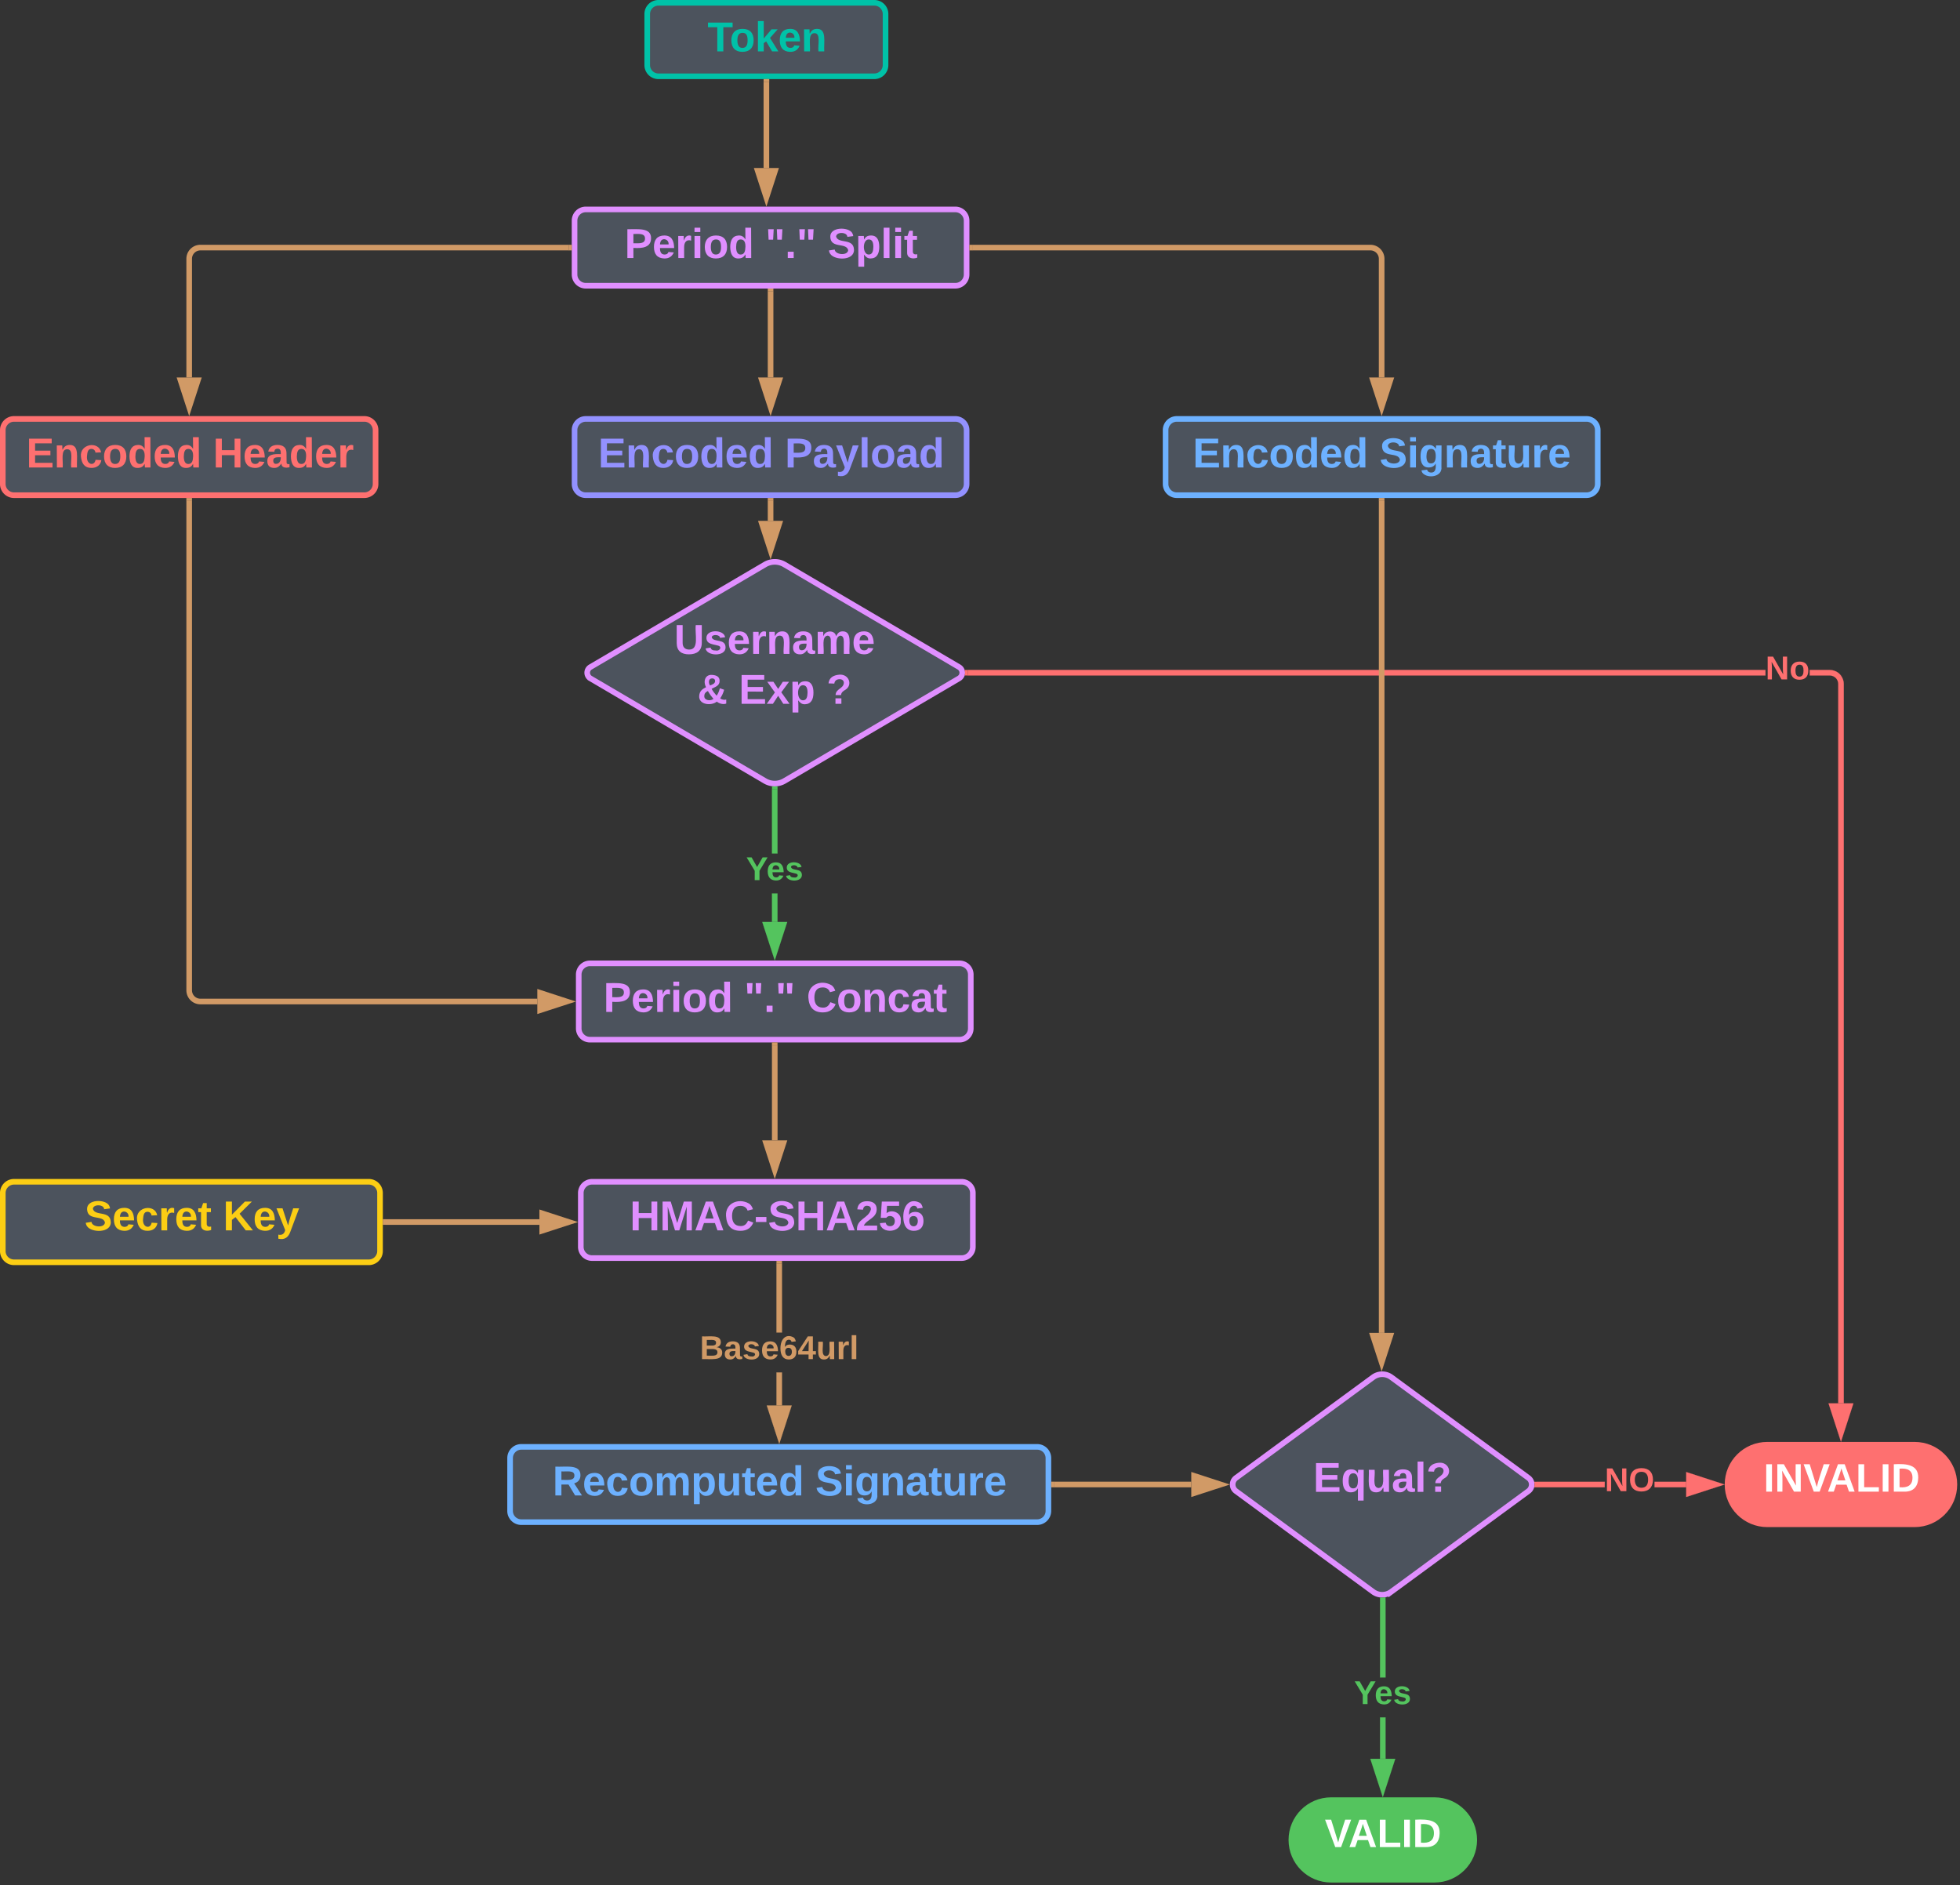 <svg xmlns="http://www.w3.org/2000/svg" xmlns:xlink="http://www.w3.org/1999/xlink" xmlns:lucid="lucid" width="1046.96" height="1006.94"><rect width="100%" height="100%" fill="#333333" stroke="none"/><g transform="translate(1915.375 -270.163)" lucid:page-tab-id="0_0"><path d="M-1569.65 277.66a6 6 0 0 1 6-6h115.3a6 6 0 0 1 6 6v27.25a6 6 0 0 1-6 6h-115.3a6 6 0 0 1-6-6z" stroke="#00c2a8" stroke-width="3" fill="#4c535d"/><use xlink:href="#a" transform="matrix(1,0,0,1,-1561.646,279.663) translate(24.21 17.944)"/><path d="M-1913.88 499.9a6 6 0 0 1 6-6h187.12a6 6 0 0 1 6 6v28.74a6 6 0 0 1-6 6h-187.12a6 6 0 0 1-6-6z" stroke="#fe7070" stroke-width="3" fill="#4c535d"/><use xlink:href="#b" transform="matrix(1,0,0,1,-1905.875,501.888) translate(4.531 17.944)"/><use xlink:href="#c" transform="matrix(1,0,0,1,-1905.875,501.888) translate(104.284 17.944)"/><path d="M-1608.47 499.9a6 6 0 0 1 6-6h197.42a6 6 0 0 1 6 6v28.74a6 6 0 0 1-6 6h-197.42a6 6 0 0 1-6-6z" stroke="#9391ff" stroke-width="3" fill="#4c535d"/><use xlink:href="#d" transform="matrix(1,0,0,1,-1600.471,501.888) translate(4.593 17.944)"/><use xlink:href="#e" transform="matrix(1,0,0,1,-1600.471,501.888) translate(104.346 17.944)"/><path d="M-1292.76 499.9a6 6 0 0 1 6-6h218.84a6 6 0 0 1 6 6v28.74a6 6 0 0 1-6 6h-218.84a6 6 0 0 1-6-6z" stroke="#6db1ff" stroke-width="3" fill="#4c535d"/><use xlink:href="#f" transform="matrix(1,0,0,1,-1284.762,501.888) translate(6.512 17.944)"/><use xlink:href="#g" transform="matrix(1,0,0,1,-1284.762,501.888) translate(106.265 17.944)"/><path d="M-1606.24 790.68a6 6 0 0 1 6-6h197.42a6 6 0 0 1 6 6v28.75a6 6 0 0 1-6 6h-197.42a6 6 0 0 1-6-6z" stroke="#e08fff" stroke-width="3" fill="#4c535d"/><use xlink:href="#h" transform="matrix(1,0,0,1,-1598.241,792.68) translate(5.21 17.944)"/><use xlink:href="#i" transform="matrix(1,0,0,1,-1598.241,792.68) translate(80.395 17.944)"/><use xlink:href="#j" transform="matrix(1,0,0,1,-1598.241,792.68) translate(113.728 17.944)"/><path d="M-1608.47 388.02a6 6 0 0 1 6-6h197.42a6 6 0 0 1 6 6v28.75a6 6 0 0 1-6 6h-197.42a6 6 0 0 1-6-6z" stroke="#e08fff" stroke-width="3" fill="#4c535d"/><use xlink:href="#h" transform="matrix(1,0,0,1,-1600.471,390.021) translate(18.728 17.944)"/><use xlink:href="#i" transform="matrix(1,0,0,1,-1600.471,390.021) translate(93.914 17.944)"/><use xlink:href="#k" transform="matrix(1,0,0,1,-1600.471,390.021) translate(127.247 17.944)"/><path d="M-1913.88 907.34a6 6 0 0 1 6-6h189.5a6 6 0 0 1 6 6v31a6 6 0 0 1-6 6h-189.5a6 6 0 0 1-6-6z" stroke="#fcce14" stroke-width="3" fill="#4c535d"/><use xlink:href="#l" transform="matrix(1,0,0,1,-1905.875,909.337) translate(35.654 17.944)"/><use xlink:href="#m" transform="matrix(1,0,0,1,-1905.875,909.337) translate(109.667 17.944)"/><path d="M-1605.13 907.34a6 6 0 0 1 6-6h197.42a6 6 0 0 1 6 6v28.75a6 6 0 0 1-6 6h-197.42a6 6 0 0 1-6-6z" stroke="#e08fff" stroke-width="3" fill="#4c535d"/><use xlink:href="#n" transform="matrix(1,0,0,1,-1597.125,909.337) translate(18.204 17.944)"/><path d="M-1642.9 1048.92a6 6 0 0 1 6-6h275.54a6 6 0 0 1 6 6v28.2a6 6 0 0 1-6 6h-275.55a6 6 0 0 1-6-6z" stroke="#6db1ff" stroke-width="3" fill="#4c535d"/><use xlink:href="#o" transform="matrix(1,0,0,1,-1634.905,1050.916) translate(14.704 17.944)"/><use xlink:href="#g" transform="matrix(1,0,0,1,-1634.905,1050.916) translate(155.074 17.944)"/><path d="M-1506.7 571.65a10.21 10.21 0 0 1 10.34 0l93.25 54.77a3.52 3.52 0 0 1 0 6.08l-93.26 54.76a10.21 10.21 0 0 1-10.35 0l-93.25-54.76a3.52 3.52 0 0 1 0-6.08z" stroke="#e08fff" stroke-width="3" fill="#4c535d"/><use xlink:href="#p" transform="matrix(1,0,0,1,-1600.125,573.61) translate(44.863 45.778)"/><use xlink:href="#q" transform="matrix(1,0,0,1,-1600.125,573.61) translate(57.24 72.444)"/><use xlink:href="#r" transform="matrix(1,0,0,1,-1600.125,573.61) translate(79.4 72.444)"/><use xlink:href="#s" transform="matrix(1,0,0,1,-1600.125,573.61) translate(126.252 72.444)"/><path d="M-1506 313.9v46" stroke="#d19a66" stroke-width="3" fill="none"/><path d="M-1504.52 313.94h-2.95v-1.53h2.95z" stroke="#d19a66" stroke-width=".05" fill="#d19a66"/><path d="M-1506 375.67l-4.63-14.27h9.27z" stroke="#d19a66" stroke-width="3" fill="#d19a66"/><path d="M-1611.47 402.4h-196.85a6 6 0 0 0-6 6v63.37" stroke="#d19a66" stroke-width="3" fill="none"/><path d="M-1609.97 403.87h-1.54v-2.95h1.53z" stroke="#d19a66" stroke-width=".05" fill="#d19a66"/><path d="M-1814.32 487.53l-4.63-14.26h9.27z" stroke="#d19a66" stroke-width="3" fill="#d19a66"/><path d="M-1396.05 402.4h212.7a6 6 0 0 1 6 6v63.37" stroke="#d19a66" stroke-width="3" fill="none"/><path d="M-1396.02 403.87h-1.53v-2.95h1.53z" stroke="#d19a66" stroke-width=".05" fill="#d19a66"/><path d="M-1177.34 487.53l-4.64-14.26h9.27z" stroke="#d19a66" stroke-width="3" fill="#d19a66"/><path d="M-1503.76 425.77v46" stroke="#d19a66" stroke-width="3" fill="none"/><path d="M-1502.3 425.8h-2.94v-1.53h2.95z" stroke="#d19a66" stroke-width=".05" fill="#d19a66"/><path d="M-1503.76 487.53l-4.64-14.26h9.27z" stroke="#d19a66" stroke-width="3" fill="#d19a66"/><path d="M-1503.76 537.64v10.7" stroke="#d19a66" stroke-width="3" fill="none"/><path d="M-1502.3 537.68h-2.94v-1.54h2.95z" stroke="#d19a66" stroke-width=".05" fill="#d19a66"/><path d="M-1503.76 564.1l-4.64-14.26h9.27z" stroke="#d19a66" stroke-width="3" fill="#d19a66"/><path d="M-1814.32 537.64v261.42a6 6 0 0 0 6 6h179.96" stroke="#d19a66" stroke-width="3" fill="none"/><path d="M-1812.84 537.68h-2.95v-1.54h2.96z" stroke="#d19a66" stroke-width=".05" fill="#d19a66"/><path d="M-1612.6 805.06l-14.26 4.63v-9.28z" stroke="#d19a66" stroke-width="3" fill="#d19a66"/><path d="M-1500.06 762.56h-2.95v-15.22h2.94zm0-36.55h-2.95v-34.33h2.94z" stroke="#54c45e" stroke-width=".05" fill="#54c45e"/><path d="M-1502.77 690.1l1.24.07 1.24-.06.24-.03v1.64h-2.95v-1.63z" fill="#54c45e"/><path stroke="#54c45e" stroke-width=".05" fill="#54c45e"/><path d="M-1501.53 778.33l-4.64-14.27h9.27z" fill="#54c45e"/><path d="M-1501.53 783.1l-6.67-20.5h13.33zm-2.6-17.57l2.6 8.02 2.6-8z" stroke="#54c45e" stroke-width=".05" fill="#54c45e"/><use xlink:href="#t" transform="matrix(1,0,0,1,-1516.84,726.009) translate(0 14.222)"/><path d="M-1501.53 828.43V879.22" stroke="#d19a66" stroke-width="3" fill="none"/><path d="M-1500.06 828.47h-2.95v-1.54h2.94z" stroke="#d19a66" stroke-width=".05" fill="#d19a66"/><path d="M-1501.53 894.98l-4.64-14.26h9.27z" stroke="#d19a66" stroke-width="3" fill="#d19a66"/><path d="M-1709.38 922.84h82.14" stroke="#d19a66" stroke-width="3" fill="none"/><path d="M-1709.34 924.3h-1.54v-2.94h1.54z" stroke="#d19a66" stroke-width=".05" fill="#d19a66"/><path d="M-1611.48 922.84l-14.26 4.63v-9.27z" stroke="#d19a66" stroke-width="3" fill="#d19a66"/><path d="M-1497.66 1020.8h-2.95v-17.63h2.94zm0-38.96h-2.95V945.1h2.94z" stroke="#d19a66" stroke-width=".05" fill="#d19a66"/><path d="M-1497.66 945.13h-2.95v-1.54h2.94z" fill="#d19a66"/><path stroke="#d19a66" stroke-width=".05" fill="#d19a66"/><path d="M-1499.13 1036.56l-4.64-14.26h9.27z" fill="#d19a66"/><path d="M-1499.13 1041.34l-6.67-20.52h13.33zm-2.6-17.57l2.6 8.02 2.6-8.03z" stroke="#d19a66" stroke-width=".05" fill="#d19a66"/><use xlink:href="#u" transform="matrix(1,0,0,1,-1541.551,981.836) translate(0 14.222)"/><path d="M-1181.9 1005.72a8.18 8.18 0 0 1 9.7 0l73.22 53.75a4.4 4.4 0 0 1 0 7.1l-73.23 53.74a8.18 8.18 0 0 1-9.7 0l-73.22-53.73a4.4 4.4 0 0 1 0-7.1z" stroke="#e08fff" stroke-width="3" fill="#4c535d"/><use xlink:href="#v" transform="matrix(1,0,0,1,-1254.956,1007.172) translate(41.061 59.778)"/><path d="M-1352.47 1063.02h73.43" stroke="#d19a66" stroke-width="3" fill="none"/><path d="M-1352.43 1064.5h-1.43v-2.96h1.43z" stroke="#d19a66" stroke-width=".05" fill="#d19a66"/><path d="M-1263.28 1063.02l-14.26 4.63v-9.27z" stroke="#d19a66" stroke-width="3" fill="#d19a66"/><path d="M-892.66 1040.27c12.56 0 22.75 10.18 22.75 22.75 0 12.56-10.2 22.75-22.76 22.75h-78.68c-12.56 0-22.75-10.2-22.75-22.75 0-12.57 10.2-22.75 22.76-22.75z" stroke="#000" stroke-opacity="0" stroke-width="3" fill="#fe7070"/><use xlink:href="#w" transform="matrix(1,0,0,1,-989.088,1045.268) translate(15.752 21.567)"/><path d="M-1058.2 1064.5h-35.98v-2.96h36zm43.5 0h-16.88v-2.96h16.87z" stroke="#fe7070" stroke-width=".05" fill="#fe7070"/><path d="M-1094.14 1064.5h-1.75l.12-.38.1-1.1-.1-1.1-.1-.38h1.74z" fill="#fe7070"/><path stroke="#fe7070" stroke-width=".05" fill="#fe7070"/><path d="M-998.94 1063.02l-14.27 4.63v-9.27z" fill="#fe7070"/><path d="M-994.17 1063.02l-20.5 6.66v-13.33zm-17.56 2.6l8-2.6-8-2.6z" stroke="#fe7070" stroke-width=".05" fill="#fe7070"/><use xlink:href="#x" transform="matrix(1,0,0,1,-1058.192,1052.351) translate(0 14.222)"/><path d="M-1175.26 1209.48h-2.95v-22.07h2.94zm0-43.4h-2.95v-41.2h2.94z" stroke="#54c45e" stroke-width=".05" fill="#54c45e"/><path d="M-1175.26 1124.92h-2.95v-1.6l1.15.08 1.22-.08.57-.1z" fill="#54c45e"/><path stroke="#54c45e" stroke-width=".05" fill="#54c45e"/><path d="M-1176.73 1225.25l-4.64-14.27h9.27z" fill="#54c45e"/><path d="M-1176.73 1230.02l-6.67-20.5h13.33zm-2.6-17.57l2.6 8.02 2.6-8.02z" stroke="#54c45e" stroke-width=".05" fill="#54c45e"/><use xlink:href="#t" transform="matrix(1,0,0,1,-1192.04,1166.073) translate(0 14.222)"/><path d="M-1149.13 1230.1c12.56 0 22.75 10.2 22.75 22.75 0 12.56-10.2 22.75-22.75 22.75h-55.2c-12.57 0-22.75-10.2-22.75-22.75 0-12.56 10.18-22.75 22.75-22.75z" stroke="#000" stroke-opacity="0" stroke-width="3" fill="#54c45e"/><g><use xlink:href="#y" transform="matrix(1,0,0,1,-1222.08,1235.1) translate(14.389 21.567)"/></g><path d="M-936.83 628.07l1.14.27 1.1.45 1 .6.9.77.75.9.6 1 .46 1.07.3 1.15.08 1.1v384.25h-2.96V635.5l-.05-.75-.17-.7-.27-.65-.37-.6-.46-.54-.54-.46-.6-.37-.66-.27-.7-.17-.76-.07h-10.66v-2.95h10.78zm-461.53 2.86v-2.95h426.03v2.95z" stroke="#fe7070" stroke-width=".05" fill="#fe7070"/><path d="M-1398.33 630.93h-1.78l.13-.43.1-1.04-.1-1.04-.14-.44h1.77z" fill="#fe7070"/><path stroke="#fe7070" stroke-width=".05" fill="#fe7070"/><path d="M-932 1035.4l-4.63-14.25h9.26z" fill="#fe7070"/><path d="M-932 1040.2l-6.66-20.53h13.32zm-2.6-17.58l2.6 8.02 2.6-8.02z" stroke="#fe7070" stroke-width=".05" fill="#fe7070"/><g><use xlink:href="#z" transform="matrix(1,0,0,1,-972.329,618.789) translate(0 14.222)"/></g><path d="M-1177.34 537.64v444.4" stroke="#d19a66" stroke-width="3" fill="none"/><path d="M-1175.87 537.68h-2.95v-1.54h2.95z" stroke="#d19a66" stroke-width=".05" fill="#d19a66"/><path d="M-1177.34 997.8l-4.64-14.27h9.27z" stroke="#d19a66" stroke-width="3" fill="#d19a66"/><defs><path fill="#00c2a8" d="M136-208V0H84v-208H4v-40h212v40h-80" id="A"/><path fill="#00c2a8" d="M110-194c64 0 96 36 96 99 0 64-35 99-97 99-61 0-95-36-95-99 0-62 34-99 96-99zm-1 164c35 0 45-28 45-65 0-40-10-65-43-65-34 0-45 26-45 65 0 36 10 65 43 65" id="B"/><path fill="#00c2a8" d="M147 0L96-86 75-71V0H25v-261h50v150l67-79h53l-66 74L201 0h-54" id="C"/><path fill="#00c2a8" d="M185-48c-13 30-37 53-82 52C43 2 14-33 14-96s30-98 90-98c62 0 83 45 84 108H66c0 31 8 55 39 56 18 0 30-7 34-22zm-45-69c5-46-57-63-70-21-2 6-4 13-4 21h74" id="D"/><path fill="#00c2a8" d="M135-194c87-1 58 113 63 194h-50c-7-57 23-157-34-157-59 0-34 97-39 157H25l-1-190h47c2 12-1 28 3 38 12-26 28-41 61-42" id="E"/><g id="a"><use transform="matrix(0.062,0,0,0.062,0,0)" xlink:href="#A"/><use transform="matrix(0.062,0,0,0.062,11.852,0)" xlink:href="#B"/><use transform="matrix(0.062,0,0,0.062,25.37,0)" xlink:href="#C"/><use transform="matrix(0.062,0,0,0.062,37.716,0)" xlink:href="#D"/><use transform="matrix(0.062,0,0,0.062,50.062,0)" xlink:href="#E"/></g><path fill="#fe7070" d="M24 0v-248h195v40H76v63h132v40H76v65h150V0H24" id="F"/><path fill="#fe7070" d="M135-194c87-1 58 113 63 194h-50c-7-57 23-157-34-157-59 0-34 97-39 157H25l-1-190h47c2 12-1 28 3 38 12-26 28-41 61-42" id="G"/><path fill="#fe7070" d="M190-63c-7 42-38 67-86 67-59 0-84-38-90-98-12-110 154-137 174-36l-49 2c-2-19-15-32-35-32-30 0-35 28-38 64-6 74 65 87 74 30" id="H"/><path fill="#fe7070" d="M110-194c64 0 96 36 96 99 0 64-35 99-97 99-61 0-95-36-95-99 0-62 34-99 96-99zm-1 164c35 0 45-28 45-65 0-40-10-65-43-65-34 0-45 26-45 65 0 36 10 65 43 65" id="I"/><path fill="#fe7070" d="M88-194c31-1 46 15 58 34l-1-101h50l1 261h-48c-2-10 0-23-3-31C134-8 116 4 84 4 32 4 16-41 15-95c0-56 19-97 73-99zm17 164c33 0 40-30 41-66 1-37-9-64-41-64s-38 30-39 65c0 43 13 65 39 65" id="J"/><path fill="#fe7070" d="M185-48c-13 30-37 53-82 52C43 2 14-33 14-96s30-98 90-98c62 0 83 45 84 108H66c0 31 8 55 39 56 18 0 30-7 34-22zm-45-69c5-46-57-63-70-21-2 6-4 13-4 21h74" id="K"/><g id="b"><use transform="matrix(0.062,0,0,0.062,0,0)" xlink:href="#F"/><use transform="matrix(0.062,0,0,0.062,14.815,0)" xlink:href="#G"/><use transform="matrix(0.062,0,0,0.062,28.333,0)" xlink:href="#H"/><use transform="matrix(0.062,0,0,0.062,40.679,0)" xlink:href="#I"/><use transform="matrix(0.062,0,0,0.062,54.198,0)" xlink:href="#J"/><use transform="matrix(0.062,0,0,0.062,67.716,0)" xlink:href="#K"/><use transform="matrix(0.062,0,0,0.062,80.062,0)" xlink:href="#J"/></g><path fill="#fe7070" d="M186 0v-106H76V0H24v-248h52v99h110v-99h50V0h-50" id="L"/><path fill="#fe7070" d="M133-34C117-15 103 5 69 4 32 3 11-16 11-54c-1-60 55-63 116-61 1-26-3-47-28-47-18 1-26 9-28 27l-52-2c7-38 36-58 82-57s74 22 75 68l1 82c-1 14 12 18 25 15v27c-30 8-71 5-69-32zm-48 3c29 0 43-24 42-57-32 0-66-3-65 30 0 17 8 27 23 27" id="M"/><path fill="#fe7070" d="M135-150c-39-12-60 13-60 57V0H25l-1-190h47c2 13-1 29 3 40 6-28 27-53 61-41v41" id="N"/><g id="c"><use transform="matrix(0.062,0,0,0.062,0,0)" xlink:href="#L"/><use transform="matrix(0.062,0,0,0.062,15.988,0)" xlink:href="#K"/><use transform="matrix(0.062,0,0,0.062,28.333,0)" xlink:href="#M"/><use transform="matrix(0.062,0,0,0.062,40.679,0)" xlink:href="#J"/><use transform="matrix(0.062,0,0,0.062,54.198,0)" xlink:href="#K"/><use transform="matrix(0.062,0,0,0.062,66.543,0)" xlink:href="#N"/></g><path fill="#9391ff" d="M24 0v-248h195v40H76v63h132v40H76v65h150V0H24" id="O"/><path fill="#9391ff" d="M135-194c87-1 58 113 63 194h-50c-7-57 23-157-34-157-59 0-34 97-39 157H25l-1-190h47c2 12-1 28 3 38 12-26 28-41 61-42" id="P"/><path fill="#9391ff" d="M190-63c-7 42-38 67-86 67-59 0-84-38-90-98-12-110 154-137 174-36l-49 2c-2-19-15-32-35-32-30 0-35 28-38 64-6 74 65 87 74 30" id="Q"/><path fill="#9391ff" d="M110-194c64 0 96 36 96 99 0 64-35 99-97 99-61 0-95-36-95-99 0-62 34-99 96-99zm-1 164c35 0 45-28 45-65 0-40-10-65-43-65-34 0-45 26-45 65 0 36 10 65 43 65" id="R"/><path fill="#9391ff" d="M88-194c31-1 46 15 58 34l-1-101h50l1 261h-48c-2-10 0-23-3-31C134-8 116 4 84 4 32 4 16-41 15-95c0-56 19-97 73-99zm17 164c33 0 40-30 41-66 1-37-9-64-41-64s-38 30-39 65c0 43 13 65 39 65" id="S"/><path fill="#9391ff" d="M185-48c-13 30-37 53-82 52C43 2 14-33 14-96s30-98 90-98c62 0 83 45 84 108H66c0 31 8 55 39 56 18 0 30-7 34-22zm-45-69c5-46-57-63-70-21-2 6-4 13-4 21h74" id="T"/><g id="d"><use transform="matrix(0.062,0,0,0.062,0,0)" xlink:href="#O"/><use transform="matrix(0.062,0,0,0.062,14.815,0)" xlink:href="#P"/><use transform="matrix(0.062,0,0,0.062,28.333,0)" xlink:href="#Q"/><use transform="matrix(0.062,0,0,0.062,40.679,0)" xlink:href="#R"/><use transform="matrix(0.062,0,0,0.062,54.198,0)" xlink:href="#S"/><use transform="matrix(0.062,0,0,0.062,67.716,0)" xlink:href="#T"/><use transform="matrix(0.062,0,0,0.062,80.062,0)" xlink:href="#S"/></g><path fill="#9391ff" d="M24-248c93 1 206-16 204 79-1 75-69 88-152 82V0H24v-248zm52 121c47 0 100 7 100-41 0-47-54-39-100-39v80" id="U"/><path fill="#9391ff" d="M133-34C117-15 103 5 69 4 32 3 11-16 11-54c-1-60 55-63 116-61 1-26-3-47-28-47-18 1-26 9-28 27l-52-2c7-38 36-58 82-57s74 22 75 68l1 82c-1 14 12 18 25 15v27c-30 8-71 5-69-32zm-48 3c29 0 43-24 42-57-32 0-66-3-65 30 0 17 8 27 23 27" id="V"/><path fill="#9391ff" d="M123 10C108 53 80 86 19 72V37c35 8 53-11 59-39L3-190h52l48 148c12-52 28-100 44-148h51" id="W"/><path fill="#9391ff" d="M25 0v-261h50V0H25" id="X"/><g id="e"><use transform="matrix(0.062,0,0,0.062,0,0)" xlink:href="#U"/><use transform="matrix(0.062,0,0,0.062,14.815,0)" xlink:href="#V"/><use transform="matrix(0.062,0,0,0.062,27.16,0)" xlink:href="#W"/><use transform="matrix(0.062,0,0,0.062,39.506,0)" xlink:href="#X"/><use transform="matrix(0.062,0,0,0.062,45.679,0)" xlink:href="#R"/><use transform="matrix(0.062,0,0,0.062,59.198,0)" xlink:href="#V"/><use transform="matrix(0.062,0,0,0.062,71.543,0)" xlink:href="#S"/></g><path fill="#6db1ff" d="M24 0v-248h195v40H76v63h132v40H76v65h150V0H24" id="Y"/><path fill="#6db1ff" d="M135-194c87-1 58 113 63 194h-50c-7-57 23-157-34-157-59 0-34 97-39 157H25l-1-190h47c2 12-1 28 3 38 12-26 28-41 61-42" id="Z"/><path fill="#6db1ff" d="M190-63c-7 42-38 67-86 67-59 0-84-38-90-98-12-110 154-137 174-36l-49 2c-2-19-15-32-35-32-30 0-35 28-38 64-6 74 65 87 74 30" id="aa"/><path fill="#6db1ff" d="M110-194c64 0 96 36 96 99 0 64-35 99-97 99-61 0-95-36-95-99 0-62 34-99 96-99zm-1 164c35 0 45-28 45-65 0-40-10-65-43-65-34 0-45 26-45 65 0 36 10 65 43 65" id="ab"/><path fill="#6db1ff" d="M88-194c31-1 46 15 58 34l-1-101h50l1 261h-48c-2-10 0-23-3-31C134-8 116 4 84 4 32 4 16-41 15-95c0-56 19-97 73-99zm17 164c33 0 40-30 41-66 1-37-9-64-41-64s-38 30-39 65c0 43 13 65 39 65" id="ac"/><path fill="#6db1ff" d="M185-48c-13 30-37 53-82 52C43 2 14-33 14-96s30-98 90-98c62 0 83 45 84 108H66c0 31 8 55 39 56 18 0 30-7 34-22zm-45-69c5-46-57-63-70-21-2 6-4 13-4 21h74" id="ad"/><g id="f"><use transform="matrix(0.062,0,0,0.062,0,0)" xlink:href="#Y"/><use transform="matrix(0.062,0,0,0.062,14.815,0)" xlink:href="#Z"/><use transform="matrix(0.062,0,0,0.062,28.333,0)" xlink:href="#aa"/><use transform="matrix(0.062,0,0,0.062,40.679,0)" xlink:href="#ab"/><use transform="matrix(0.062,0,0,0.062,54.198,0)" xlink:href="#ac"/><use transform="matrix(0.062,0,0,0.062,67.716,0)" xlink:href="#ad"/><use transform="matrix(0.062,0,0,0.062,80.062,0)" xlink:href="#ac"/></g><path fill="#6db1ff" d="M169-182c-1-43-94-46-97-3 18 66 151 10 154 114 3 95-165 93-204 36-6-8-10-19-12-30l50-8c3 46 112 56 116 5-17-69-150-10-154-114-4-87 153-88 188-35 5 8 8 18 10 28" id="ae"/><path fill="#6db1ff" d="M25-224v-37h50v37H25zM25 0v-190h50V0H25" id="af"/><path fill="#6db1ff" d="M195-6C206 82 75 100 31 46c-4-6-6-13-8-21l49-6c3 16 16 24 34 25 40 0 42-37 40-79-11 22-30 35-61 35-53 0-70-43-70-97 0-56 18-96 73-97 30 0 46 14 59 34l2-30h47zm-90-29c32 0 41-27 41-63 0-35-9-62-40-62-32 0-39 29-40 63 0 36 9 62 39 62" id="ag"/><path fill="#6db1ff" d="M133-34C117-15 103 5 69 4 32 3 11-16 11-54c-1-60 55-63 116-61 1-26-3-47-28-47-18 1-26 9-28 27l-52-2c7-38 36-58 82-57s74 22 75 68l1 82c-1 14 12 18 25 15v27c-30 8-71 5-69-32zm-48 3c29 0 43-24 42-57-32 0-66-3-65 30 0 17 8 27 23 27" id="ah"/><path fill="#6db1ff" d="M115-3C79 11 28 4 28-45v-112H4v-33h27l15-45h31v45h36v33H77v99c-1 23 16 31 38 25v30" id="ai"/><path fill="#6db1ff" d="M85 4C-2 5 27-109 22-190h50c7 57-23 150 33 157 60-5 35-97 40-157h50l1 190h-47c-2-12 1-28-3-38-12 25-28 42-61 42" id="aj"/><path fill="#6db1ff" d="M135-150c-39-12-60 13-60 57V0H25l-1-190h47c2 13-1 29 3 40 6-28 27-53 61-41v41" id="ak"/><g id="g"><use transform="matrix(0.062,0,0,0.062,0,0)" xlink:href="#ae"/><use transform="matrix(0.062,0,0,0.062,14.815,0)" xlink:href="#af"/><use transform="matrix(0.062,0,0,0.062,20.988,0)" xlink:href="#ag"/><use transform="matrix(0.062,0,0,0.062,34.506,0)" xlink:href="#Z"/><use transform="matrix(0.062,0,0,0.062,48.025,0)" xlink:href="#ah"/><use transform="matrix(0.062,0,0,0.062,60.37,0)" xlink:href="#ai"/><use transform="matrix(0.062,0,0,0.062,67.716,0)" xlink:href="#aj"/><use transform="matrix(0.062,0,0,0.062,81.235,0)" xlink:href="#ak"/><use transform="matrix(0.062,0,0,0.062,89.877,0)" xlink:href="#ad"/></g><path fill="#e08fff" d="M24-248c93 1 206-16 204 79-1 75-69 88-152 82V0H24v-248zm52 121c47 0 100 7 100-41 0-47-54-39-100-39v80" id="al"/><path fill="#e08fff" d="M185-48c-13 30-37 53-82 52C43 2 14-33 14-96s30-98 90-98c62 0 83 45 84 108H66c0 31 8 55 39 56 18 0 30-7 34-22zm-45-69c5-46-57-63-70-21-2 6-4 13-4 21h74" id="am"/><path fill="#e08fff" d="M135-150c-39-12-60 13-60 57V0H25l-1-190h47c2 13-1 29 3 40 6-28 27-53 61-41v41" id="an"/><path fill="#e08fff" d="M25-224v-37h50v37H25zM25 0v-190h50V0H25" id="ao"/><path fill="#e08fff" d="M110-194c64 0 96 36 96 99 0 64-35 99-97 99-61 0-95-36-95-99 0-62 34-99 96-99zm-1 164c35 0 45-28 45-65 0-40-10-65-43-65-34 0-45 26-45 65 0 36 10 65 43 65" id="ap"/><path fill="#e08fff" d="M88-194c31-1 46 15 58 34l-1-101h50l1 261h-48c-2-10 0-23-3-31C134-8 116 4 84 4 32 4 16-41 15-95c0-56 19-97 73-99zm17 164c33 0 40-30 41-66 1-37-9-64-41-64s-38 30-39 65c0 43 13 65 39 65" id="aq"/><g id="h"><use transform="matrix(0.062,0,0,0.062,0,0)" xlink:href="#al"/><use transform="matrix(0.062,0,0,0.062,14.815,0)" xlink:href="#am"/><use transform="matrix(0.062,0,0,0.062,27.16,0)" xlink:href="#an"/><use transform="matrix(0.062,0,0,0.062,35.802,0)" xlink:href="#ao"/><use transform="matrix(0.062,0,0,0.062,41.975,0)" xlink:href="#ap"/><use transform="matrix(0.062,0,0,0.062,55.494,0)" xlink:href="#aq"/></g><path fill="#e08fff" d="M142-158h-39l-4-90h48zm-75 0H28l-4-90h48" id="ar"/><path fill="#e08fff" d="M24 0v-54h51V0H24" id="as"/><g id="i"><use transform="matrix(0.062,0,0,0.062,0,0)" xlink:href="#ar"/><use transform="matrix(0.062,0,0,0.062,10.494,0)" xlink:href="#as"/><use transform="matrix(0.062,0,0,0.062,16.667,0)" xlink:href="#ar"/></g><path fill="#e08fff" d="M67-125c0 53 21 87 73 88 37 1 54-22 65-47l45 17C233-25 199 4 140 4 58 4 20-42 15-125 8-235 124-281 211-232c18 10 29 29 36 50l-46 12c-8-25-30-41-62-41-52 0-71 34-72 86" id="at"/><path fill="#e08fff" d="M135-194c87-1 58 113 63 194h-50c-7-57 23-157-34-157-59 0-34 97-39 157H25l-1-190h47c2 12-1 28 3 38 12-26 28-41 61-42" id="au"/><path fill="#e08fff" d="M190-63c-7 42-38 67-86 67-59 0-84-38-90-98-12-110 154-137 174-36l-49 2c-2-19-15-32-35-32-30 0-35 28-38 64-6 74 65 87 74 30" id="av"/><path fill="#e08fff" d="M133-34C117-15 103 5 69 4 32 3 11-16 11-54c-1-60 55-63 116-61 1-26-3-47-28-47-18 1-26 9-28 27l-52-2c7-38 36-58 82-57s74 22 75 68l1 82c-1 14 12 18 25 15v27c-30 8-71 5-69-32zm-48 3c29 0 43-24 42-57-32 0-66-3-65 30 0 17 8 27 23 27" id="aw"/><path fill="#e08fff" d="M115-3C79 11 28 4 28-45v-112H4v-33h27l15-45h31v45h36v33H77v99c-1 23 16 31 38 25v30" id="ax"/><g id="j"><use transform="matrix(0.062,0,0,0.062,0,0)" xlink:href="#at"/><use transform="matrix(0.062,0,0,0.062,15.988,0)" xlink:href="#ap"/><use transform="matrix(0.062,0,0,0.062,29.506,0)" xlink:href="#au"/><use transform="matrix(0.062,0,0,0.062,43.025,0)" xlink:href="#av"/><use transform="matrix(0.062,0,0,0.062,55.37,0)" xlink:href="#aw"/><use transform="matrix(0.062,0,0,0.062,67.716,0)" xlink:href="#ax"/></g><path fill="#e08fff" d="M169-182c-1-43-94-46-97-3 18 66 151 10 154 114 3 95-165 93-204 36-6-8-10-19-12-30l50-8c3 46 112 56 116 5-17-69-150-10-154-114-4-87 153-88 188-35 5 8 8 18 10 28" id="ay"/><path fill="#e08fff" d="M135-194c53 0 70 44 70 98 0 56-19 98-73 100-31 1-45-17-59-34 3 33 2 69 2 105H25l-1-265h48c2 10 0 23 3 31 11-24 29-35 60-35zM114-30c33 0 39-31 40-66 0-38-9-64-40-64-56 0-55 130 0 130" id="az"/><path fill="#e08fff" d="M25 0v-261h50V0H25" id="aA"/><g id="k"><use transform="matrix(0.062,0,0,0.062,0,0)" xlink:href="#ay"/><use transform="matrix(0.062,0,0,0.062,14.815,0)" xlink:href="#az"/><use transform="matrix(0.062,0,0,0.062,28.333,0)" xlink:href="#aA"/><use transform="matrix(0.062,0,0,0.062,34.506,0)" xlink:href="#ao"/><use transform="matrix(0.062,0,0,0.062,40.679,0)" xlink:href="#ax"/></g><path fill="#fcce14" d="M169-182c-1-43-94-46-97-3 18 66 151 10 154 114 3 95-165 93-204 36-6-8-10-19-12-30l50-8c3 46 112 56 116 5-17-69-150-10-154-114-4-87 153-88 188-35 5 8 8 18 10 28" id="aB"/><path fill="#fcce14" d="M185-48c-13 30-37 53-82 52C43 2 14-33 14-96s30-98 90-98c62 0 83 45 84 108H66c0 31 8 55 39 56 18 0 30-7 34-22zm-45-69c5-46-57-63-70-21-2 6-4 13-4 21h74" id="aC"/><path fill="#fcce14" d="M190-63c-7 42-38 67-86 67-59 0-84-38-90-98-12-110 154-137 174-36l-49 2c-2-19-15-32-35-32-30 0-35 28-38 64-6 74 65 87 74 30" id="aD"/><path fill="#fcce14" d="M135-150c-39-12-60 13-60 57V0H25l-1-190h47c2 13-1 29 3 40 6-28 27-53 61-41v41" id="aE"/><path fill="#fcce14" d="M115-3C79 11 28 4 28-45v-112H4v-33h27l15-45h31v45h36v33H77v99c-1 23 16 31 38 25v30" id="aF"/><g id="l"><use transform="matrix(0.062,0,0,0.062,0,0)" xlink:href="#aB"/><use transform="matrix(0.062,0,0,0.062,14.815,0)" xlink:href="#aC"/><use transform="matrix(0.062,0,0,0.062,27.16,0)" xlink:href="#aD"/><use transform="matrix(0.062,0,0,0.062,39.506,0)" xlink:href="#aE"/><use transform="matrix(0.062,0,0,0.062,48.148,0)" xlink:href="#aC"/><use transform="matrix(0.062,0,0,0.062,60.494,0)" xlink:href="#aF"/></g><path fill="#fcce14" d="M195 0l-88-114-31 24V0H24v-248h52v113l112-113h60L142-143 257 0h-62" id="aG"/><path fill="#fcce14" d="M123 10C108 53 80 86 19 72V37c35 8 53-11 59-39L3-190h52l48 148c12-52 28-100 44-148h51" id="aH"/><g id="m"><use transform="matrix(0.062,0,0,0.062,0,0)" xlink:href="#aG"/><use transform="matrix(0.062,0,0,0.062,15.988,0)" xlink:href="#aC"/><use transform="matrix(0.062,0,0,0.062,28.333,0)" xlink:href="#aH"/></g><path fill="#e08fff" d="M186 0v-106H76V0H24v-248h52v99h110v-99h50V0h-50" id="aI"/><path fill="#e08fff" d="M230 0l2-204L168 0h-37L68-204 70 0H24v-248h70l56 185 57-185h69V0h-46" id="aJ"/><path fill="#e08fff" d="M199 0l-22-63H83L61 0H9l90-248h61L250 0h-51zm-33-102l-36-108c-10 38-24 72-36 108h72" id="aK"/><path fill="#e08fff" d="M14-72v-43h91v43H14" id="aL"/><path fill="#e08fff" d="M182-182c0 78-84 86-111 141h115V0H12c-6-101 99-100 120-180 1-22-12-31-33-32-23 0-32 14-35 34l-49-3c5-45 32-70 84-70 51 0 83 22 83 69" id="aM"/><path fill="#e08fff" d="M139-81c0-46-55-55-73-27H18l9-140h149v37H72l-4 63c44-38 133-4 122 66C201 21 21 35 11-62l49-4c5 18 15 30 39 30 26 0 40-18 40-45" id="aN"/><path fill="#e08fff" d="M115-159c48 0 72 30 72 78 0 54-30 85-83 85-64 0-91-50-91-122 0-98 58-163 141-120 15 8 21 24 27 44l-47 6c-5-31-48-31-61-4-7 14-11 33-11 60 9-17 28-27 53-27zM102-35c24 0 36-20 36-45s-11-43-37-43c-23 0-36 14-36 38 0 27 11 50 37 50" id="aO"/><g id="n"><use transform="matrix(0.062,0,0,0.062,0,0)" xlink:href="#aI"/><use transform="matrix(0.062,0,0,0.062,15.988,0)" xlink:href="#aJ"/><use transform="matrix(0.062,0,0,0.062,34.444,0)" xlink:href="#aK"/><use transform="matrix(0.062,0,0,0.062,50.432,0)" xlink:href="#at"/><use transform="matrix(0.062,0,0,0.062,66.42,0)" xlink:href="#aL"/><use transform="matrix(0.062,0,0,0.062,73.765,0)" xlink:href="#ay"/><use transform="matrix(0.062,0,0,0.062,88.58,0)" xlink:href="#aI"/><use transform="matrix(0.062,0,0,0.062,104.568,0)" xlink:href="#aK"/><use transform="matrix(0.062,0,0,0.062,120.556,0)" xlink:href="#aM"/><use transform="matrix(0.062,0,0,0.062,132.901,0)" xlink:href="#aN"/><use transform="matrix(0.062,0,0,0.062,145.247,0)" xlink:href="#aO"/></g><path fill="#6db1ff" d="M240-174c0 40-23 61-54 70L253 0h-59l-57-94H76V0H24v-248c93 4 217-23 216 74zM76-134c48-2 112 12 112-38 0-48-66-32-112-35v73" id="aP"/><path fill="#6db1ff" d="M220-157c-53 9-28 100-34 157h-49v-107c1-27-5-49-29-50C55-147 81-57 75 0H25l-1-190h47c2 12-1 28 3 38 10-53 101-56 108 0 13-22 24-43 59-42 82 1 51 116 57 194h-49v-107c-1-25-5-48-29-50" id="aQ"/><path fill="#6db1ff" d="M135-194c53 0 70 44 70 98 0 56-19 98-73 100-31 1-45-17-59-34 3 33 2 69 2 105H25l-1-265h48c2 10 0 23 3 31 11-24 29-35 60-35zM114-30c33 0 39-31 40-66 0-38-9-64-40-64-56 0-55 130 0 130" id="aR"/><g id="o"><use transform="matrix(0.062,0,0,0.062,0,0)" xlink:href="#aP"/><use transform="matrix(0.062,0,0,0.062,15.988,0)" xlink:href="#ad"/><use transform="matrix(0.062,0,0,0.062,28.333,0)" xlink:href="#aa"/><use transform="matrix(0.062,0,0,0.062,40.679,0)" xlink:href="#ab"/><use transform="matrix(0.062,0,0,0.062,54.198,0)" xlink:href="#aQ"/><use transform="matrix(0.062,0,0,0.062,73.951,0)" xlink:href="#aR"/><use transform="matrix(0.062,0,0,0.062,87.469,0)" xlink:href="#aj"/><use transform="matrix(0.062,0,0,0.062,100.988,0)" xlink:href="#ai"/><use transform="matrix(0.062,0,0,0.062,108.333,0)" xlink:href="#ad"/><use transform="matrix(0.062,0,0,0.062,120.679,0)" xlink:href="#ac"/></g><path fill="#e08fff" d="M238-95c0 69-44 99-111 99C63 4 22-25 22-93v-155h51v151c-1 38 19 59 55 60 90 1 49-130 58-211h52v153" id="aS"/><path fill="#e08fff" d="M137-138c1-29-70-34-71-4 15 46 118 7 119 86 1 83-164 76-172 9l43-7c4 19 20 25 44 25 33 8 57-30 24-41C81-84 22-81 20-136c-2-80 154-74 161-7" id="aT"/><path fill="#e08fff" d="M220-157c-53 9-28 100-34 157h-49v-107c1-27-5-49-29-50C55-147 81-57 75 0H25l-1-190h47c2 12-1 28 3 38 10-53 101-56 108 0 13-22 24-43 59-42 82 1 51 116 57 194h-49v-107c-1-25-5-48-29-50" id="aU"/><g id="p"><use transform="matrix(0.062,0,0,0.062,0,0)" xlink:href="#aS"/><use transform="matrix(0.062,0,0,0.062,15.988,0)" xlink:href="#aT"/><use transform="matrix(0.062,0,0,0.062,28.333,0)" xlink:href="#am"/><use transform="matrix(0.062,0,0,0.062,40.679,0)" xlink:href="#an"/><use transform="matrix(0.062,0,0,0.062,49.321,0)" xlink:href="#au"/><use transform="matrix(0.062,0,0,0.062,62.84,0)" xlink:href="#aw"/><use transform="matrix(0.062,0,0,0.062,75.185,0)" xlink:href="#aU"/><use transform="matrix(0.062,0,0,0.062,94.938,0)" xlink:href="#am"/></g><path fill="#e08fff" d="M168-19C124 19 11 11 16-68c3-43 29-60 59-75-25-44-12-111 53-106 37 3 64 15 64 52 0 43-40 52-69 68 12 22 27 41 43 59 14-19 21-38 28-64l37 13c-8 29-19 52-34 74 12 10 32 16 52 10v35c-28 11-65-2-81-17zm-58-139c19-9 43-14 43-39 0-14-10-22-25-22-34 0-33 41-18 61zM60-68c-3 40 55 47 79 25-18-20-34-42-48-67-18 8-30 20-31 42" id="aV"/><use transform="matrix(0.062,0,0,0.062,0,0)" xlink:href="#aV" id="q"/><path fill="#e08fff" d="M24 0v-248h195v40H76v63h132v40H76v65h150V0H24" id="aW"/><path fill="#e08fff" d="M144 0l-44-69L55 0H2l70-98-66-92h53l41 62 40-62h54l-67 91 71 99h-54" id="aX"/><g id="r"><use transform="matrix(0.062,0,0,0.062,0,0)" xlink:href="#aW"/><use transform="matrix(0.062,0,0,0.062,14.815,0)" xlink:href="#aX"/><use transform="matrix(0.062,0,0,0.062,27.16,0)" xlink:href="#az"/></g><path fill="#e08fff" d="M110-251c83-7 118 89 53 130-17 10-36 21-38 46H78c2-56 65-53 71-103 2-21-15-35-38-34-25 1-41 14-44 38l-50-2c6-48 39-70 93-75zM77 0v-47h51V0H77" id="aY"/><use transform="matrix(0.062,0,0,0.062,0,0)" xlink:href="#aY" id="s"/><path fill="#54c45e" d="M146-102V0H94v-102L6-248h54l60 105 60-105h54" id="aZ"/><path fill="#54c45e" d="M185-48c-13 30-37 53-82 52C43 2 14-33 14-96s30-98 90-98c62 0 83 45 84 108H66c0 31 8 55 39 56 18 0 30-7 34-22zm-45-69c5-46-57-63-70-21-2 6-4 13-4 21h74" id="ba"/><path fill="#54c45e" d="M137-138c1-29-70-34-71-4 15 46 118 7 119 86 1 83-164 76-172 9l43-7c4 19 20 25 44 25 33 8 57-30 24-41C81-84 22-81 20-136c-2-80 154-74 161-7" id="bb"/><g id="t"><use transform="matrix(0.049,0,0,0.049,0,0)" xlink:href="#aZ"/><use transform="matrix(0.049,0,0,0.049,10.864,0)" xlink:href="#ba"/><use transform="matrix(0.049,0,0,0.049,20.741,0)" xlink:href="#bb"/></g><path fill="#d19a66" d="M182-130c37 4 62 22 62 59C244 23 116-4 24 0v-248c84 5 203-23 205 63 0 31-19 50-47 55zM76-148c40-3 101 13 101-30 0-44-60-28-101-31v61zm0 110c48-3 116 14 116-37 0-48-69-32-116-35v72" id="bc"/><path fill="#d19a66" d="M133-34C117-15 103 5 69 4 32 3 11-16 11-54c-1-60 55-63 116-61 1-26-3-47-28-47-18 1-26 9-28 27l-52-2c7-38 36-58 82-57s74 22 75 68l1 82c-1 14 12 18 25 15v27c-30 8-71 5-69-32zm-48 3c29 0 43-24 42-57-32 0-66-3-65 30 0 17 8 27 23 27" id="bd"/><path fill="#d19a66" d="M137-138c1-29-70-34-71-4 15 46 118 7 119 86 1 83-164 76-172 9l43-7c4 19 20 25 44 25 33 8 57-30 24-41C81-84 22-81 20-136c-2-80 154-74 161-7" id="be"/><path fill="#d19a66" d="M185-48c-13 30-37 53-82 52C43 2 14-33 14-96s30-98 90-98c62 0 83 45 84 108H66c0 31 8 55 39 56 18 0 30-7 34-22zm-45-69c5-46-57-63-70-21-2 6-4 13-4 21h74" id="bf"/><path fill="#d19a66" d="M115-159c48 0 72 30 72 78 0 54-30 85-83 85-64 0-91-50-91-122 0-98 58-163 141-120 15 8 21 24 27 44l-47 6c-5-31-48-31-61-4-7 14-11 33-11 60 9-17 28-27 53-27zM102-35c24 0 36-20 36-45s-11-43-37-43c-23 0-36 14-36 38 0 27 11 50 37 50" id="bg"/><path fill="#d19a66" d="M165-50V0h-47v-50H5v-38l105-160h55v161h33v37h-33zm-47-37l2-116L46-87h72" id="bh"/><path fill="#d19a66" d="M85 4C-2 5 27-109 22-190h50c7 57-23 150 33 157 60-5 35-97 40-157h50l1 190h-47c-2-12 1-28-3-38-12 25-28 42-61 42" id="bi"/><path fill="#d19a66" d="M135-150c-39-12-60 13-60 57V0H25l-1-190h47c2 13-1 29 3 40 6-28 27-53 61-41v41" id="bj"/><path fill="#d19a66" d="M25 0v-261h50V0H25" id="bk"/><g id="u"><use transform="matrix(0.049,0,0,0.049,0,0)" xlink:href="#bc"/><use transform="matrix(0.049,0,0,0.049,12.79,0)" xlink:href="#bd"/><use transform="matrix(0.049,0,0,0.049,22.667,0)" xlink:href="#be"/><use transform="matrix(0.049,0,0,0.049,32.543,0)" xlink:href="#bf"/><use transform="matrix(0.049,0,0,0.049,42.42,0)" xlink:href="#bg"/><use transform="matrix(0.049,0,0,0.049,52.296,0)" xlink:href="#bh"/><use transform="matrix(0.049,0,0,0.049,62.173,0)" xlink:href="#bi"/><use transform="matrix(0.049,0,0,0.049,72.988,0)" xlink:href="#bj"/><use transform="matrix(0.049,0,0,0.049,79.901,0)" xlink:href="#bk"/></g><path fill="#e08fff" d="M84 4C32 4 15-41 15-95c0-55 18-99 73-99 29 0 47 12 58 34l2-30h48l-1 265h-49V-32C136-9 114 4 84 4zm21-34c32 0 41-29 41-66 0-36-9-64-40-64-33 0-39 30-40 65 0 43 13 65 39 65" id="bl"/><path fill="#e08fff" d="M85 4C-2 5 27-109 22-190h50c7 57-23 150 33 157 60-5 35-97 40-157h50l1 190h-47c-2-12 1-28-3-38-12 25-28 42-61 42" id="bm"/><g id="v"><use transform="matrix(0.062,0,0,0.062,0,0)" xlink:href="#aW"/><use transform="matrix(0.062,0,0,0.062,14.815,0)" xlink:href="#bl"/><use transform="matrix(0.062,0,0,0.062,28.333,0)" xlink:href="#bm"/><use transform="matrix(0.062,0,0,0.062,41.852,0)" xlink:href="#aw"/><use transform="matrix(0.062,0,0,0.062,54.198,0)" xlink:href="#aA"/><use transform="matrix(0.062,0,0,0.062,60.37,0)" xlink:href="#aY"/></g><path fill="#fff" d="M24 0v-248h52V0H24" id="bn"/><path fill="#fff" d="M175 0L67-191c6 58 2 128 3 191H24v-248h59L193-55c-6-58-2-129-3-193h46V0h-61" id="bo"/><path fill="#fff" d="M147 0H94L2-248h55l64 206c17-72 42-137 63-206h54" id="bp"/><path fill="#fff" d="M199 0l-22-63H83L61 0H9l90-248h61L250 0h-51zm-33-102l-36-108c-10 38-24 72-36 108h72" id="bq"/><path fill="#fff" d="M24 0v-248h52v208h133V0H24" id="br"/><path fill="#fff" d="M24-248c120-7 223 5 221 122C244-46 201 0 124 0H24v-248zM76-40c74 7 117-18 117-86 0-67-45-88-117-82v168" id="bs"/><g id="w"><use transform="matrix(0.059,0,0,0.059,0,0)" xlink:href="#bn"/><use transform="matrix(0.059,0,0,0.059,5.926,0)" xlink:href="#bo"/><use transform="matrix(0.059,0,0,0.059,21.274,0)" xlink:href="#bp"/><use transform="matrix(0.059,0,0,0.059,33.896,0)" xlink:href="#bq"/><use transform="matrix(0.059,0,0,0.059,49.244,0)" xlink:href="#br"/><use transform="matrix(0.059,0,0,0.059,62.222,0)" xlink:href="#bn"/><use transform="matrix(0.059,0,0,0.059,68.148,0)" xlink:href="#bs"/></g><path fill="#fe7070" d="M175 0L67-191c6 58 2 128 3 191H24v-248h59L193-55c-6-58-2-129-3-193h46V0h-61" id="bt"/><path fill="#fe7070" d="M140-251c80 0 125 45 125 126S219 4 139 4C58 4 15-44 15-125s44-126 125-126zm-1 214c52 0 73-35 73-88 0-50-21-86-72-86-52 0-73 35-73 86s22 88 72 88" id="bu"/><g id="x"><use transform="matrix(0.049,0,0,0.049,0,0)" xlink:href="#bt"/><use transform="matrix(0.049,0,0,0.049,12.79,0)" xlink:href="#bu"/></g><g id="y"><use transform="matrix(0.059,0,0,0.059,0,0)" xlink:href="#bp"/><use transform="matrix(0.059,0,0,0.059,12.622,0)" xlink:href="#bq"/><use transform="matrix(0.059,0,0,0.059,27.97,0)" xlink:href="#br"/><use transform="matrix(0.059,0,0,0.059,40.948,0)" xlink:href="#bn"/><use transform="matrix(0.059,0,0,0.059,46.874,0)" xlink:href="#bs"/></g><g id="z"><use transform="matrix(0.049,0,0,0.049,0,0)" xlink:href="#bt"/><use transform="matrix(0.049,0,0,0.049,12.79,0)" xlink:href="#I"/></g></defs></g></svg>